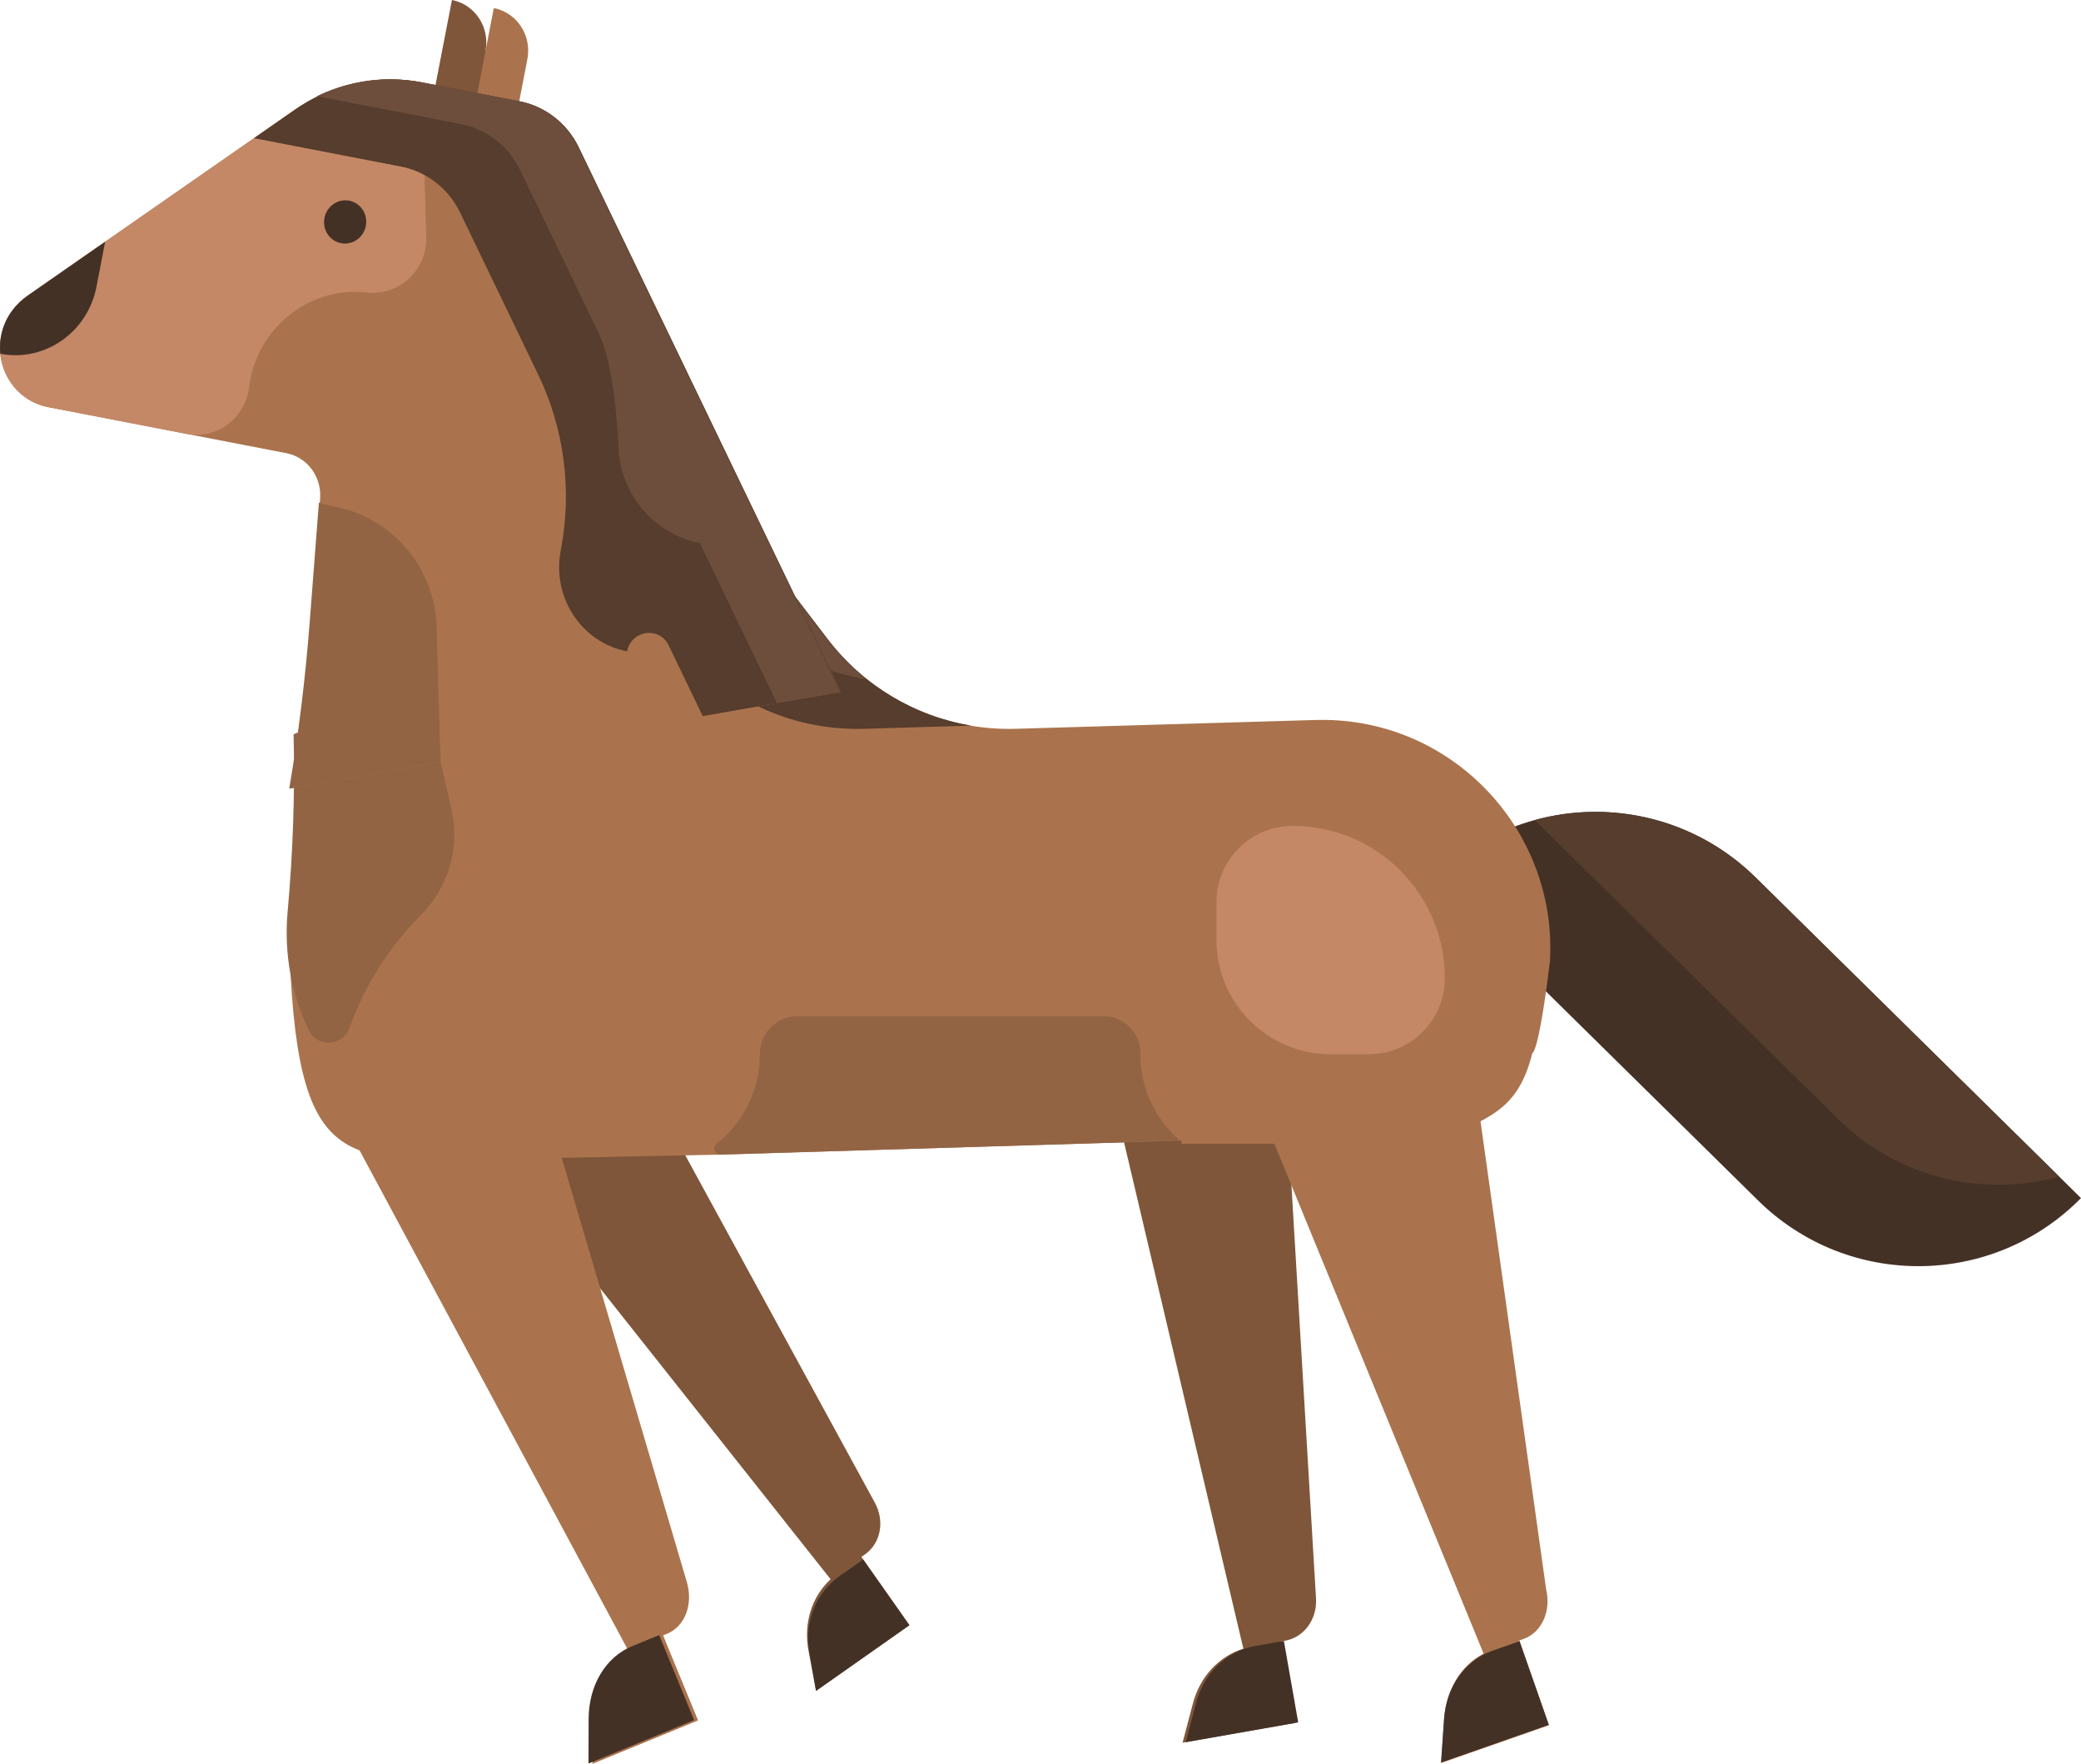 <?xml version="1.0" encoding="UTF-8" standalone="no"?><!-- Generator: Gravit.io --><svg xmlns="http://www.w3.org/2000/svg" xmlns:xlink="http://www.w3.org/1999/xlink" style="isolation:isolate" viewBox="429.173 166 546.827 463.446" width="546.827pt" height="463.446pt"><defs><clipPath id="_clipPath_dkQIeGv61309lRDuxpuiJXcxhs6ytiGN"><rect x="429.173" y="166" width="546.827" height="463.446"/></clipPath></defs><g clip-path="url(#_clipPath_dkQIeGv61309lRDuxpuiJXcxhs6ytiGN)"><g><g><g><path d=" M 976 480.799 L 976 480.799 C 952.742 504.403 914.753 504.683 891.149 481.425 L 805.673 397.201 L 805.673 397.201 C 828.931 373.597 866.92 373.317 890.524 396.575 L 976 480.799 Z " fill="rgb(68,49,38)"/><path d=" M 970.268 475.152 C 950.293 480.64 928.022 475.641 912.206 460.056 L 832.461 381.479 C 852.436 375.991 874.707 380.99 890.524 396.575 L 970.268 475.152 Z " fill="rgb(86,61,45)"/></g><g><path d=" M 765.159 420.867 L 774.985 586.004 C 775.309 591.468 771.826 596.224 766.859 597.097 L 765.705 597.3 L 769.466 618.705 L 739.919 623.897 L 742.641 613.551 C 744.492 606.514 749.535 601.149 755.944 599.174 L 755.917 599.02 L 755.856 599.031 L 715.914 429.521 L 765.159 420.867 Z " fill="rgb(127,86,57)"/><path d=" M 743.479 613.404 C 745.541 605.566 751.557 599.786 759.018 598.475 L 766.542 597.153 L 770.303 618.558 L 740.756 623.75 L 743.479 613.404 Z " fill="rgb(68,49,38)"/></g><g><path d=" M 815.793 418.169 C 814.33 423.768 813.97 431.435 815.678 442.586 L 835.453 583.594 C 836.813 589.378 834.263 594.97 829.503 596.635 L 828.397 597.022 L 836.196 619.315 L 807.88 629.223 L 808.613 617.777 C 809.109 610.033 813.05 603.586 818.978 600.512 L 818.658 599.595 L 791.137 532.541 L 753.187 440.075 L 815.793 418.169 L 815.793 418.169 Z " fill="rgb(170,115,77)"/><path d=" M 807.836 629.098 L 836.153 619.19 L 828.469 597.228 L 821.258 599.751 C 814.108 602.253 809.215 609.24 808.621 617.8 L 807.836 629.098 Z " fill="rgb(68,49,38)"/></g><g><path d=" M 579.083 414.287 L 659.064 560.835 C 661.71 565.684 660.601 571.501 656.477 574.402 L 655.518 575.077 L 668.14 593.018 L 643.603 610.279 L 641.616 599.683 C 640.269 592.499 642.502 585.477 647.428 580.956 L 647.428 580.956 L 647.339 580.831 L 538.189 443.056 L 579.083 414.287 Z " fill="rgb(127,86,57)"/><path d=" M 641.83 599.986 C 640.486 592.188 643.551 584.509 649.747 580.15 L 655.995 575.755 L 668.14 593.018 L 643.603 610.279 L 641.83 599.986 Z " fill="rgb(68,49,38)"/></g><g><path d=" M 509.407 448.312 C 510.421 448.017 511.434 447.719 512.442 447.387 L 594.166 599.493 L 594.235 599.661 C 588.465 603.061 584.901 609.822 584.881 617.751 L 584.853 629.446 L 612.601 618.043 L 603.415 595.692 L 604.499 595.246 C 609.164 593.329 611.373 587.514 609.654 581.684 L 563.322 424.617 L 564.477 424.092 L 509.407 448.312 L 509.407 448.312 Z " fill="rgb(170,115,77)"/><path d=" M 583.817 629.366 L 611.565 617.962 L 602.38 595.611 L 595.314 598.515 C 588.308 601.394 583.867 608.81 583.846 617.67 L 583.817 629.366 Z " fill="rgb(68,49,38)"/></g><path d=" M 630.46 312.815 L 646.635 333.966 C 658.365 349.305 676.759 358.061 696.06 357.493 L 774.789 355.177 C 808.5 354.186 835.43 380.867 836.518 412.999 L 836.518 413 C 836.579 414.823 836.568 416.66 836.46 418.512 C 833.468 443.114 831.837 442.669 831.837 442.669 C 827.835 458.654 819.644 459.567 806.009 466.515 L 806.009 466.515 L 739.681 466.515 L 739.631 465.703 L 618.052 469.388 L 557.909 470.602 L 557.909 470.602 C 517.135 471.149 506.135 473.649 504.969 405.544 C 506.38 390.012 506.904 374.423 506.537 358.852 L 630.46 312.815 L 630.46 312.815 Z " fill="rgb(170,115,77)"/><path d=" M 768.837 383 L 768.837 383 C 757.791 383 748.837 391.954 748.837 403 L 748.837 413 C 748.837 429.569 762.268 443 778.837 443 L 788.837 443 C 799.883 443 808.837 434.046 808.837 423 L 808.837 423 C 808.837 400.909 790.928 383 768.837 383 Z " fill="rgb(196,136,102)"/><path d=" M 739.252 465.715 L 618.526 469.373 C 616.986 469.42 616.251 467.472 617.458 466.515 C 624.389 461.021 628.837 452.532 628.837 443 L 628.837 442.895 C 628.828 437.453 633.273 433 638.715 433 L 719.186 433 C 724.523 433 728.847 437.332 728.838 442.669 L 728.837 443 C 728.837 452.081 732.878 460.213 739.252 465.715 Z " fill="rgb(147,100,68)"/><path d=" M 540.376 346.281 L 547.842 378.802 C 550.146 388.837 546.955 399.244 539.69 406.539 C 531.454 414.809 525.019 424.873 521.015 436.093 C 519.272 440.978 512.498 441.329 510.27 436.645 C 505.831 427.312 503.739 416.682 504.752 405.543 L 504.752 405.543 C 506.161 390.038 506.685 374.476 506.321 358.933 L 540.376 346.281 L 540.376 346.281 Z " fill="rgb(147,100,68)"/><path d=" M 630.516 312.794 L 646.707 333.966 C 656.023 346.149 669.549 354.158 684.389 356.662 L 656.132 357.493 C 636.831 358.061 618.436 349.305 606.707 333.966 L 599.366 324.367 L 630.516 312.794 L 630.516 312.794 Z " fill="rgb(86,61,45)"/><path d=" M 630.367 312.85 L 646.515 333.966 C 649.545 337.928 653.026 341.44 656.846 344.473 C 641.853 342.045 628.172 333.996 618.774 321.706 L 616.064 318.163 L 630.367 312.85 L 630.367 312.85 Z " fill="rgb(109,78,60)"/><g><path d=" M 650.141 347.787 L 581.199 204.707 C 578.152 198.384 572.391 193.906 565.616 192.597 L 567.75 181.556 C 568.957 175.313 565.008 169.301 558.932 168.127 L 556.772 179.298 L 545.897 177.196 L 543.737 188.368 L 540.006 187.647 C 528.468 185.417 516.493 187.986 506.714 194.79 L 436.521 243.629 C 432.974 246.098 430.343 249.822 429.491 254.117 C 427.757 262.869 433.283 271.32 441.803 272.966 L 504.396 285.065 C 509.911 286.13 513.734 291.269 513.291 297.019 L 510.762 329.839 C 509.643 344.363 507.862 358.822 505.425 373.168 L 650.141 347.787 L 650.141 347.787 Z " fill="rgb(170,115,77)"/><path d=" M 552.454 201.642 L 541.451 199.515 L 547.929 166 C 554.006 167.175 557.954 173.186 556.747 179.429 L 552.454 201.642 Z " fill="rgb(127,86,57)"/><path d=" M 544.941 366.238 L 543.919 330.906 C 543.457 314.95 532.083 301.826 516.772 299.044 C 516.671 299.026 516.571 299.007 516.47 298.987 C 515.267 298.755 514.102 298.437 512.971 298.057 L 510.526 329.792 C 509.405 344.347 507.618 358.836 505.173 373.213 L 544.941 366.238 L 544.941 366.238 Z " fill="rgb(147,100,68)"/><path d=" M 541.18 228.227 C 541.434 236.984 533.971 243.864 525.49 242.862 C 525.367 242.848 525.242 242.834 525.118 242.82 C 511.615 241.408 498.802 250.547 495.322 264.047 C 494.993 265.319 494.755 266.589 494.599 267.853 C 493.6 275.964 486.013 281.511 478.2 280.001 L 441.803 272.966 C 433.283 271.32 427.757 262.869 429.492 254.116 C 430.343 249.821 432.974 246.097 436.521 243.629 L 506.714 194.79 C 516.493 187.986 528.468 185.417 540.005 187.646 L 541.18 228.227 Z " fill="rgb(196,136,102)"/><path d=" M 454.518 241.376 C 452.207 253.333 440.897 261.202 429.256 258.952 L 429.256 258.952 C 429.036 256.734 429.26 254.41 430.025 252.097 C 431.167 248.641 433.509 245.725 436.457 243.674 L 456.811 229.511 L 456.811 229.511 L 454.518 241.376 Z " fill="rgb(68,49,38)"/><path d=" M 520.946 218.73 C 517.943 218.149 515.025 220.18 514.429 223.264 C 513.832 226.349 515.784 229.321 518.787 229.901 C 521.79 230.482 524.708 228.451 525.304 225.366 C 525.9 222.282 523.949 219.31 520.946 218.73 Z " fill="rgb(68,49,38)"/><path d=" M 650.206 347.775 L 581.277 204.722 C 578.23 198.399 572.469 193.921 565.694 192.612 L 565.616 192.597 L 540.084 187.662 L 540.006 187.647 C 539.165 187.484 538.322 187.355 537.476 187.243 C 537.383 187.231 537.29 187.222 537.197 187.212 C 536.392 187.11 535.587 187.034 534.78 186.978 C 534.726 186.975 534.671 186.971 534.617 186.968 C 524.808 186.329 514.977 189.04 506.714 194.79 L 495.916 202.303 L 534.506 209.762 C 541.281 211.071 547.042 215.549 550.089 221.872 L 570.614 264.468 C 577.477 278.711 579.554 294.92 576.524 310.594 L 576.524 310.594 C 574.139 322.935 581.944 334.82 593.957 337.142 L 593.957 337.142 C 595.039 331.544 602.419 330.476 604.87 335.562 L 613.829 354.156 L 650.206 347.775 L 650.206 347.775 Z " fill="rgb(86,61,45)"/><path d=" M 650.032 347.806 L 581.069 204.682 C 578.022 198.359 572.26 193.881 565.486 192.571 L 565.407 192.556 L 539.875 187.621 L 539.797 187.606 C 538.956 187.444 538.114 187.314 537.268 187.201 C 537.176 187.189 537.083 187.18 536.99 187.169 C 536.185 187.068 535.38 186.991 534.572 186.936 C 534.519 186.933 534.464 186.929 534.41 186.925 C 526.849 186.433 519.279 187.939 512.421 191.284 L 550.276 198.6 C 557.051 199.91 562.812 204.388 565.859 210.711 L 586.384 253.307 C 589.814 260.425 591.179 272.814 591.694 283.64 C 592.285 296.078 601.15 306.385 613.07 308.689 L 613.07 308.689 L 633.329 350.735 L 650.032 347.806 L 650.032 347.806 Z " fill="rgb(109,78,60)"/></g></g></g></g></svg>
